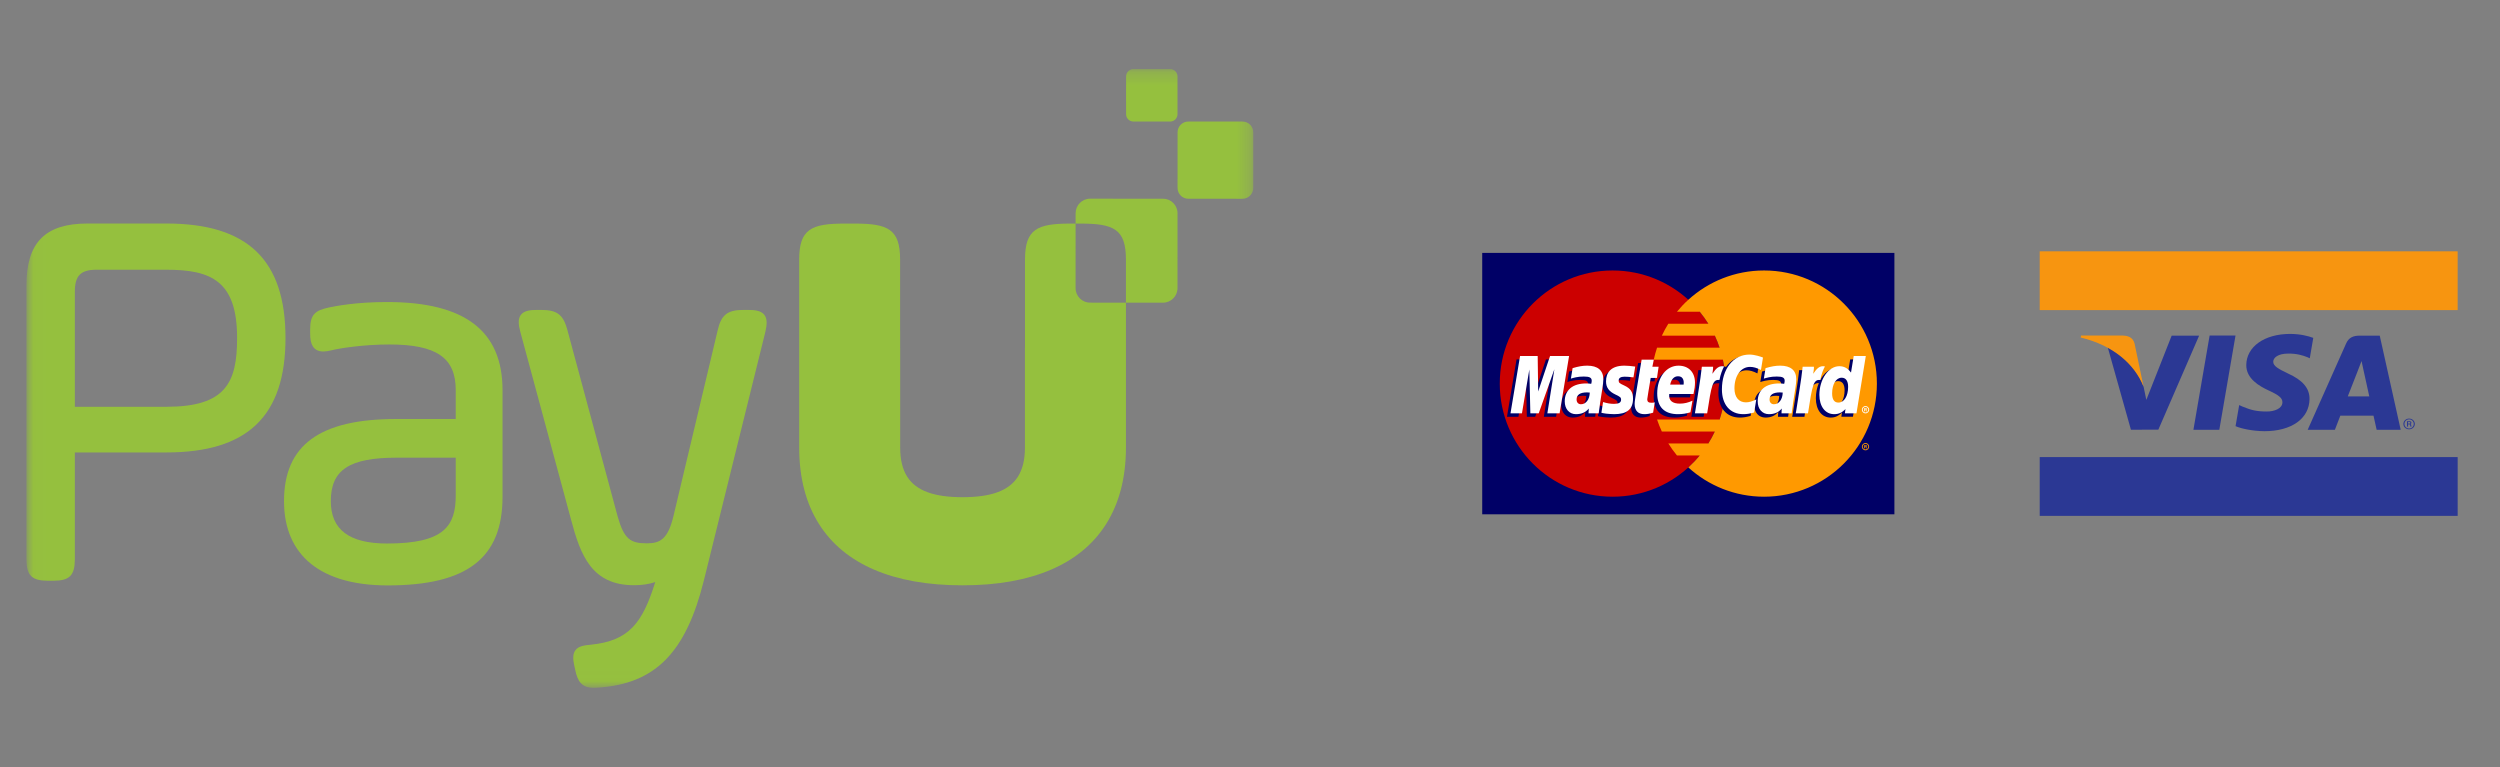 <?xml version="1.0" encoding="UTF-8" standalone="no"?>
<svg width="189px" height="58px" viewBox="0 0 189 58" version="1.1" xmlns="http://www.w3.org/2000/svg" xmlns:xlink="http://www.w3.org/1999/xlink" xmlns:sketch="http://www.bohemiancoding.com/sketch/ns">
    <rect x="0" y="0" width="189" height="58" fill="#808080" stroke="none"/>
    <!-- Generator: Sketch 3.3.1 (12005) - http://www.bohemiancoding.com/sketch -->
    <title>payu</title>
    <desc>Created with Sketch.</desc>
    <defs>
        <path id="path-1" d="M0.019,0.224 L92.748,0.224 L92.748,46.981 L0.019,46.981"></path>
    </defs>
    <g id="koszyk" stroke="none" stroke-width="1" fill="none" fill-rule="evenodd" sketch:type="MSPage">
        <g id="payu" sketch:type="MSArtboardGroup">
            <g id="PAYU-LOGO_SOLID_LIME_RGB" sketch:type="MSLayerGroup" transform="translate(2, 5)">
                <g id="Group-8">
                    <mask id="mask-2" sketch:name="Clip 2" fill="white">
                        <use xlink:href="#path-1"></use>
                    </mask>
                    <g id="Clip-2"></g>
                    <path d="M80.404,17.879 C79.802,17.879 79.313,17.385 79.314,16.776 L79.315,11.903 L78.913,11.903 C76.419,11.903 75.491,12.319 75.491,14.615 L75.491,19.989 C75.491,20.001 75.489,20.012 75.489,20.023 L75.489,21.201 C75.489,21.242 75.486,21.28 75.486,21.322 L75.486,28.83 C75.486,29.748 75.311,30.478 74.95,31.045 C74.27,32.104 72.924,32.586 70.769,32.589 C68.616,32.586 67.27,32.105 66.59,31.047 C66.228,30.479 66.053,29.748 66.053,28.83 L66.053,21.322 C66.053,21.28 66.051,21.242 66.05,21.201 L66.05,20.023 C66.05,20.012 66.048,20.001 66.048,19.989 L66.048,14.615 C66.048,12.319 65.121,11.903 62.626,11.903 L61.841,11.903 C59.346,11.903 58.419,12.319 58.419,14.615 L58.419,28.83 C58.419,31.117 58.929,33.054 59.915,34.614 C61.819,37.639 65.507,39.25 70.75,39.25 C70.757,39.25 70.763,39.249 70.769,39.249 C70.776,39.249 70.782,39.25 70.789,39.25 C76.032,39.25 79.72,37.639 81.624,34.614 C82.61,33.054 83.121,31.117 83.121,28.83 L83.121,17.88 L80.404,17.879" id="Fill-1" fill="#95C03E" sketch:type="MSShapeGroup" mask="url(#mask-2)"></path>
                    <path d="M91.936,10.027 L87.833,10.025 C87.386,10.025 87.023,9.658 87.023,9.206 L87.025,5.008 C87.025,4.555 87.388,4.189 87.835,4.189 L91.938,4.19 C92.386,4.19 92.748,4.557 92.748,5.01 L92.747,9.208 C92.746,9.66 92.384,10.027 91.936,10.027" id="Fill-3" fill="#95C03E" sketch:type="MSShapeGroup" mask="url(#mask-2)"></path>
                    <path d="M86.469,4.189 L83.682,4.188 C83.378,4.188 83.132,3.939 83.132,3.632 L83.133,0.78 C83.133,0.473 83.38,0.224 83.684,0.224 L86.47,0.225 C86.774,0.225 87.02,0.475 87.02,0.782 L87.019,3.633 C87.019,3.94 86.773,4.189 86.469,4.189" id="Fill-4" fill="#95C03E" sketch:type="MSShapeGroup" mask="url(#mask-2)"></path>
                    <path d="M15.925,20.552 C15.925,23.925 15.073,25.753 10.578,25.753 L3.658,25.753 L3.658,17.047 C3.658,15.84 4.102,15.391 5.296,15.391 L10.578,15.391 C13.964,15.391 15.925,16.235 15.925,20.552 L15.925,20.552 Z M10.578,11.898 L4.611,11.898 C1.422,11.898 0,13.335 0,16.558 L0,37.259 C0,38.504 0.395,38.904 1.627,38.904 L2.031,38.904 C3.262,38.904 3.658,38.504 3.658,37.259 L3.658,29.205 L10.578,29.205 C16.721,29.205 19.583,26.455 19.583,20.552 C19.583,14.647 16.721,11.898 10.578,11.898 L10.578,11.898 Z" id="Fill-5" fill="#95C03E" sketch:type="MSShapeGroup" mask="url(#mask-2)"></path>
                    <path d="M32.454,29.6 L32.454,32.437 C32.454,34.751 31.606,36.09 27.268,36.09 C24.402,36.09 23.009,35.042 23.009,32.886 C23.009,30.521 24.407,29.6 27.994,29.6 L32.454,29.6 L32.454,29.6 Z M27.268,17.834 C24.903,17.834 23.421,18.134 22.859,18.247 C21.864,18.466 21.448,18.742 21.448,19.886 L21.448,20.212 C21.448,20.661 21.513,20.971 21.654,21.19 C21.818,21.444 22.082,21.573 22.44,21.573 C22.614,21.573 22.816,21.544 23.057,21.483 C23.625,21.339 25.442,21.042 27.429,21.042 C30.999,21.042 32.454,22.041 32.454,24.491 L32.454,26.677 L27.953,26.677 C22.167,26.677 19.472,28.65 19.472,32.886 C19.472,36.995 22.255,39.257 27.308,39.257 C33.313,39.257 35.991,37.192 35.991,32.56 L35.991,24.491 C35.991,20.012 33.138,17.834 27.268,17.834 L27.268,17.834 Z" id="Fill-6" fill="#95C03E" sketch:type="MSShapeGroup" mask="url(#mask-2)"></path>
                    <path d="M55.782,18.799 C55.527,18.475 55.045,18.43 54.562,18.43 L54.199,18.43 C52.995,18.43 52.523,18.806 52.256,19.974 L48.91,34.032 C48.492,35.76 47.906,36.076 46.902,36.076 C45.672,36.076 45.18,35.779 44.689,34.025 L40.9,19.967 C40.586,18.79 40.123,18.43 38.919,18.43 L38.596,18.43 C38.11,18.43 37.626,18.476 37.377,18.804 C37.128,19.132 37.213,19.622 37.341,20.103 L41.171,34.283 C41.889,36.996 42.743,39.243 45.934,39.243 C46.53,39.243 47.08,39.159 47.539,39.003 C46.571,42.079 45.586,43.436 42.683,43.738 C42.094,43.787 41.711,43.872 41.498,44.162 C41.276,44.461 41.327,44.891 41.406,45.275 L41.486,45.638 C41.659,46.479 41.954,47 42.888,47 C42.986,47 43.092,46.995 43.205,46.985 C47.54,46.698 49.863,44.339 51.222,38.843 L55.86,20.093 C55.97,19.612 56.036,19.122 55.782,18.799" id="Fill-7" fill="#95C03E" sketch:type="MSShapeGroup" mask="url(#mask-2)"></path>
                </g>
                <path d="M85.931,10.023 L80.407,10.021 C79.804,10.021 79.316,10.515 79.316,11.123 L79.315,11.903 L79.698,11.903 C82.193,11.903 83.121,12.319 83.121,14.615 L83.121,17.88 L85.928,17.881 C86.531,17.881 87.019,17.388 87.019,16.779 L87.021,11.126 C87.022,10.517 86.533,10.023 85.931,10.023" id="Fill-9" fill="#95C03E" sketch:type="MSShapeGroup"></path>
            </g>
            <g id="Visa" sketch:type="MSLayerGroup" transform="translate(154, 19)">
                <g id="Visa_Inc._logo" transform="translate(3.019, 6.111)" sketch:type="MSShapeGroup">
                    <g id="g10" transform="translate(12.937, 3.878) scale(1, -1) translate(-12.937, -3.878) translate(0.043, 0.005)">
                        <g id="g4163" transform="translate(0.086, 0.096)">
                            <g id="g12" transform="translate(8.674, 0.274)" fill="#2B3894">
                                <path d="M0,0 L1.225,7.124 L3.183,7.124 L1.958,0 L0,0" id="path14"></path>
                            </g>
                            <g id="g16" transform="translate(11.8, 0.069)" fill="#2B3894">
                                <path d="M5.936,7.154 C5.549,7.297 4.94,7.453 4.181,7.453 C2.245,7.453 0.882,6.487 0.871,5.102 C0.859,4.078 1.844,3.507 2.586,3.167 C3.349,2.818 3.606,2.595 3.603,2.283 C3.597,1.805 2.994,1.587 2.43,1.587 C1.646,1.587 1.23,1.694 0.586,1.96 L0.334,2.074 L0.06,0.479 C0.517,0.281 1.363,0.108 2.242,0.099 C4.299,0.099 5.636,1.055 5.652,2.533 C5.659,3.345 5.137,3.961 4.007,4.469 C3.323,4.799 2.903,5.018 2.908,5.352 C2.908,5.648 3.263,5.965 4.03,5.965 C4.67,5.975 5.134,5.836 5.495,5.692 L5.671,5.61 L5.936,7.154" id="path18"></path>
                            </g>
                            <g id="g20" transform="translate(17.208, 0.17)" fill="#2B3894">
                                <path d="M3.136,2.63 C3.298,3.04 3.916,4.622 3.916,4.622 C3.905,4.603 4.078,5.034 4.177,5.301 L4.309,4.687 C4.309,4.687 4.684,2.986 4.762,2.63 L3.136,2.63 L3.136,2.63 Z M5.552,7.221 L4.039,7.221 C3.569,7.221 3.218,7.095 3.012,6.631 L0.104,0.102 L2.161,0.102 C2.161,0.102 2.496,0.98 2.573,1.173 C2.797,1.173 4.796,1.169 5.081,1.169 C5.14,0.921 5.319,0.102 5.319,0.102 L7.137,0.102 L5.552,7.221 L5.552,7.221 Z" id="path22"></path>
                            </g>
                            <g id="g24" transform="translate(2.103, 0.238)" fill="#2B3894">
                                <path d="M4.928,7.154 L3.011,2.297 L2.806,3.285 C2.449,4.422 1.337,5.655 0.093,6.273 L1.847,0.042 L3.919,0.044 L7.003,7.154 L4.928,7.154" id="path26"></path>
                            </g>
                            <g id="g28" transform="translate(0.087, 3.505)" fill="#F79510">
                                <path d="M3.248,3.893 L0.09,3.893 L0.064,3.745 C2.521,3.155 4.147,1.731 4.822,0.018 L4.136,3.292 C4.017,3.743 3.673,3.877 3.248,3.893" id="path30"></path>
                            </g>
                            <g id="g32" transform="translate(24.454, 0.214)" fill="#2B3894">
                                <path d="M0.448,0.526 L0.541,0.526 C0.606,0.526 0.62,0.562 0.62,0.591 C0.62,0.641 0.585,0.652 0.532,0.652 L0.448,0.652 L0.448,0.526 L0.448,0.526 Z M0.368,0.708 L0.559,0.708 C0.604,0.708 0.701,0.697 0.701,0.591 C0.701,0.563 0.693,0.524 0.629,0.498 L0.629,0.496 C0.684,0.487 0.687,0.438 0.69,0.398 C0.694,0.335 0.69,0.324 0.708,0.302 L0.625,0.302 C0.609,0.317 0.612,0.329 0.609,0.395 C0.609,0.432 0.604,0.47 0.514,0.47 L0.448,0.47 L0.448,0.302 L0.368,0.302 L0.368,0.708 L0.368,0.708 Z M0.526,0.157 C0.722,0.157 0.877,0.31 0.877,0.502 C0.877,0.693 0.722,0.846 0.526,0.846 C0.33,0.846 0.175,0.693 0.175,0.502 C0.175,0.31 0.33,0.157 0.526,0.157 L0.526,0.157 Z M0.526,0.908 C0.768,0.908 0.958,0.726 0.958,0.502 C0.958,0.277 0.768,0.095 0.526,0.095 C0.284,0.095 0.094,0.277 0.094,0.502 C0.094,0.726 0.284,0.908 0.526,0.908 L0.526,0.908 Z" id="path34"></path>
                            </g>
                        </g>
                    </g>
                </g>
                <rect id="Rectangle-176" fill="#F79510" sketch:type="MSShapeGroup" x="0.202" y="0" width="31.597" height="4.444"></rect>
                <rect id="Rectangle-176-Copy" fill="#2B3894" sketch:type="MSShapeGroup" x="0.202" y="15.556" width="31.597" height="4.444"></rect>
            </g>
            <g id="mastecard" sketch:type="MSLayerGroup" transform="translate(112, 19)">
                <path d="M0.056,0.119 L31.217,0.119 L31.217,19.881 L0.056,19.881 L0.056,0.119 Z" id="Fill-1" fill="#000066" sketch:type="MSShapeGroup"></path>
                <g id="Group" transform="translate(1.348, 1.351)" sketch:type="MSShapeGroup">
                    <path d="M17.094,8.649 C17.094,13.371 13.275,17.2 8.564,17.2 C3.853,17.2 0.034,13.371 0.034,8.649 C0.034,3.926 3.853,0.097 8.564,0.097 C13.275,0.097 17.094,3.926 17.094,8.649" id="Fill-2" fill="#CC0000"></path>
                    <path d="M20.016,0.097 C17.811,0.097 15.803,0.936 14.289,2.311 C13.981,2.591 13.694,2.894 13.429,3.216 L15.152,3.216 C15.387,3.503 15.604,3.805 15.802,4.122 L12.778,4.122 C12.597,4.412 12.433,4.714 12.287,5.027 L16.293,5.027 C16.43,5.321 16.551,5.622 16.654,5.933 L11.925,5.933 C11.827,6.228 11.744,6.53 11.677,6.838 L16.902,6.838 C17.027,7.422 17.094,8.027 17.094,8.649 C17.094,9.598 16.939,10.512 16.654,11.365 L11.925,11.365 C12.029,11.675 12.15,11.977 12.286,12.271 L16.293,12.271 C16.147,12.583 15.983,12.885 15.801,13.176 L12.778,13.176 C12.975,13.492 13.193,13.794 13.429,14.081 L15.151,14.081 C14.886,14.404 14.599,14.706 14.29,14.987 C15.804,16.362 17.811,17.2 20.016,17.2 C24.726,17.2 28.545,13.371 28.545,8.649 C28.545,3.926 24.726,0.097 20.016,0.097" id="Fill-3" fill="#FF9900"></path>
                    <path d="M27.408,13.415 C27.408,13.263 27.532,13.139 27.684,13.139 C27.837,13.139 27.959,13.263 27.959,13.415 C27.959,13.568 27.837,13.692 27.684,13.692 C27.532,13.692 27.408,13.568 27.408,13.415 L27.408,13.415 Z M27.684,13.625 C27.799,13.625 27.893,13.531 27.893,13.415 C27.893,13.299 27.799,13.206 27.684,13.206 C27.568,13.206 27.474,13.299 27.474,13.415 C27.474,13.531 27.568,13.625 27.684,13.625 L27.684,13.625 Z M27.647,13.536 L27.59,13.536 L27.59,13.294 L27.693,13.294 C27.714,13.294 27.736,13.294 27.755,13.306 C27.774,13.32 27.785,13.343 27.785,13.367 C27.785,13.394 27.769,13.42 27.743,13.43 L27.788,13.536 L27.725,13.536 L27.688,13.441 L27.647,13.441 L27.647,13.536 L27.647,13.536 Z M27.647,13.399 L27.678,13.399 C27.69,13.399 27.702,13.4 27.712,13.394 C27.722,13.388 27.727,13.377 27.727,13.366 C27.727,13.357 27.72,13.346 27.713,13.341 C27.703,13.336 27.687,13.337 27.677,13.337 L27.647,13.337 L27.647,13.399 L27.647,13.399 Z" id="Fill-4" fill="#FF9900"></path>
                    <path d="M6.572,9.585 C6.475,9.574 6.432,9.57 6.365,9.57 C5.841,9.57 5.575,9.751 5.575,10.107 C5.575,10.327 5.705,10.467 5.907,10.467 C6.284,10.467 6.556,10.107 6.572,9.585 L6.572,9.585 Z M7.246,11.157 L6.478,11.157 L6.496,10.791 C6.262,11.08 5.95,11.218 5.525,11.218 C5.024,11.218 4.679,10.825 4.679,10.254 C4.679,9.395 5.278,8.894 6.305,8.894 C6.411,8.894 6.545,8.904 6.683,8.921 C6.711,8.805 6.719,8.755 6.719,8.693 C6.719,8.459 6.558,8.371 6.125,8.371 C5.672,8.367 5.298,8.48 5.145,8.531 C5.155,8.472 5.273,7.737 5.273,7.737 C5.735,7.601 6.039,7.55 6.381,7.55 C7.177,7.55 7.598,7.908 7.597,8.585 C7.599,8.766 7.569,8.989 7.522,9.284 C7.442,9.794 7.269,10.89 7.246,11.157 L7.246,11.157 Z" id="Fill-5" fill="#000066"></path>
                    <path d="M4.292,11.157 L3.366,11.157 L3.897,7.823 L2.712,11.157 L2.081,11.157 L2.003,7.841 L1.445,11.157 L0.579,11.157 L1.303,6.819 L2.634,6.819 L2.715,9.247 L3.527,6.819 L5.008,6.819 L4.292,11.157" id="Fill-6" fill="#000066"></path>
                    <path d="M21.16,9.585 C21.063,9.574 21.02,9.57 20.954,9.57 C20.429,9.57 20.163,9.751 20.163,10.107 C20.163,10.327 20.292,10.467 20.495,10.467 C20.872,10.467 21.144,10.107 21.16,9.585 L21.16,9.585 Z M21.834,11.157 L21.067,11.157 L21.084,10.791 C20.85,11.08 20.538,11.218 20.114,11.218 C19.612,11.218 19.268,10.825 19.268,10.254 C19.268,9.395 19.866,8.894 20.893,8.894 C20.998,8.894 21.133,8.904 21.271,8.921 C21.299,8.805 21.307,8.755 21.307,8.693 C21.307,8.459 21.146,8.371 20.713,8.371 C20.26,8.367 19.886,8.48 19.732,8.531 C19.743,8.472 19.862,7.737 19.862,7.737 C20.323,7.601 20.627,7.55 20.969,7.55 C21.765,7.55 22.186,7.908 22.185,8.585 C22.187,8.766 22.157,8.989 22.11,9.284 C22.03,9.794 21.857,10.89 21.834,11.157 L21.834,11.157 Z" id="Fill-7" fill="#000066"></path>
                    <path d="M11.361,11.103 C11.108,11.183 10.91,11.218 10.696,11.218 C10.222,11.218 9.964,10.945 9.964,10.443 C9.958,10.287 10.032,9.876 10.091,9.502 C10.144,9.173 10.493,7.095 10.493,7.095 L11.413,7.095 L11.306,7.629 L11.862,7.629 L11.736,8.477 L11.178,8.477 C11.071,9.148 10.919,9.983 10.917,10.094 C10.917,10.276 11.014,10.356 11.234,10.356 C11.34,10.356 11.421,10.345 11.484,10.322 L11.361,11.103" id="Fill-8" fill="#000066"></path>
                    <path d="M14.183,11.074 C13.867,11.171 13.562,11.219 13.239,11.218 C12.208,11.216 11.671,10.677 11.671,9.644 C11.671,8.438 12.354,7.55 13.282,7.55 C14.041,7.55 14.526,8.047 14.526,8.826 C14.526,9.086 14.493,9.338 14.412,9.694 L12.579,9.694 C12.517,10.206 12.844,10.419 13.38,10.419 C13.709,10.419 14.006,10.351 14.336,10.197 L14.183,11.074 L14.183,11.074 Z M13.666,8.983 C13.671,8.91 13.763,8.354 13.237,8.354 C12.944,8.354 12.735,8.578 12.65,8.983 L13.666,8.983 L13.666,8.983 Z" id="Fill-9" fill="#000066"></path>
                    <path d="M7.801,8.745 C7.801,9.19 8.017,9.498 8.506,9.729 C8.881,9.906 8.939,9.958 8.939,10.119 C8.939,10.338 8.774,10.438 8.408,10.438 C8.131,10.438 7.874,10.394 7.578,10.298 C7.578,10.298 7.456,11.076 7.451,11.113 C7.661,11.159 7.849,11.201 8.414,11.218 C9.391,11.218 9.843,10.845 9.843,10.039 C9.843,9.554 9.654,9.269 9.19,9.055 C8.802,8.877 8.757,8.837 8.757,8.672 C8.757,8.482 8.911,8.384 9.21,8.384 C9.392,8.384 9.64,8.404 9.876,8.437 L10.007,7.619 C9.767,7.581 9.404,7.55 9.192,7.55 C8.156,7.55 7.798,8.093 7.801,8.745" id="Fill-10" fill="#000066"></path>
                    <path d="M18.687,7.644 C18.944,7.644 19.184,7.711 19.514,7.878 L19.666,6.936 C19.53,6.883 19.053,6.569 18.648,6.569 C18.029,6.569 17.504,6.878 17.136,7.386 C16.599,7.208 16.377,7.568 16.107,7.928 L15.866,7.984 C15.884,7.866 15.901,7.748 15.896,7.629 L15.045,7.629 C14.929,8.721 14.723,9.827 14.562,10.919 L14.52,11.157 L15.446,11.157 C15.601,10.149 15.685,9.505 15.737,9.068 L16.086,8.874 C16.138,8.679 16.301,8.614 16.628,8.622 C16.585,8.852 16.562,9.094 16.562,9.345 C16.562,10.499 17.184,11.218 18.181,11.218 C18.437,11.218 18.658,11.184 18.999,11.091 L19.162,10.102 C18.855,10.253 18.603,10.325 18.375,10.325 C17.837,10.325 17.511,9.926 17.511,9.268 C17.511,8.313 17.995,7.644 18.687,7.644" id="Fill-11" fill="#000066"></path>
                    <path d="M26.527,6.819 L26.321,8.072 C26.068,7.738 25.796,7.496 25.437,7.496 C24.97,7.496 24.545,7.852 24.266,8.375 C23.878,8.294 23.478,8.157 23.478,8.157 L23.477,8.16 C23.508,7.868 23.521,7.69 23.518,7.629 L22.668,7.629 C22.552,8.721 22.346,9.827 22.185,10.919 L22.142,11.157 L23.069,11.157 C23.194,10.343 23.29,9.666 23.36,9.13 C23.677,8.843 23.835,8.593 24.155,8.609 C24.013,8.953 23.931,9.348 23.931,9.754 C23.931,10.636 24.375,11.218 25.049,11.218 C25.388,11.218 25.648,11.1 25.902,10.828 L25.859,11.156 L26.735,11.156 L27.44,6.819 L26.527,6.819 L26.527,6.819 Z M25.369,10.342 C25.054,10.342 24.894,10.107 24.894,9.646 C24.894,8.953 25.192,8.461 25.612,8.461 C25.931,8.461 26.103,8.704 26.103,9.152 C26.103,9.852 25.8,10.342 25.369,10.342 L25.369,10.342 Z" id="Fill-12" fill="#000066"></path>
                    <path d="M4.558,10.899 L3.632,10.899 L4.163,7.565 L2.979,10.899 L2.347,10.899 L2.269,7.584 L1.712,10.899 L0.845,10.899 L1.569,6.562 L2.901,6.562 L2.938,9.247 L3.836,6.562 L5.275,6.562 L4.558,10.899" id="Fill-13" fill="#FFFFFF"></path>
                    <path d="M6.839,9.328 C6.742,9.317 6.699,9.314 6.632,9.314 C6.107,9.314 5.842,9.494 5.842,9.85 C5.842,10.069 5.971,10.21 6.174,10.21 C6.551,10.21 6.823,9.85 6.839,9.328 L6.839,9.328 Z M7.512,10.899 L6.745,10.899 L6.763,10.534 C6.529,10.822 6.216,10.96 5.792,10.96 C5.29,10.96 4.946,10.567 4.946,9.997 C4.946,9.137 5.545,8.637 6.572,8.637 C6.677,8.637 6.812,8.647 6.949,8.665 C6.978,8.548 6.986,8.498 6.986,8.435 C6.986,8.202 6.824,8.115 6.392,8.115 C5.938,8.109 5.565,8.223 5.411,8.273 C5.421,8.215 5.54,7.48 5.54,7.48 C6.001,7.344 6.306,7.293 6.648,7.293 C7.443,7.293 7.864,7.651 7.864,8.327 C7.865,8.509 7.835,8.733 7.789,9.026 C7.708,9.537 7.536,10.633 7.512,10.899 L7.512,10.899 Z" id="Fill-14" fill="#FFFFFF"></path>
                    <path d="M19.932,6.679 L19.781,7.62 C19.45,7.454 19.211,7.386 18.954,7.386 C18.262,7.386 17.777,8.056 17.777,9.011 C17.777,9.67 18.103,10.067 18.642,10.067 C18.87,10.067 19.122,9.997 19.428,9.845 L19.265,10.833 C18.924,10.926 18.704,10.96 18.447,10.96 C17.45,10.96 16.829,10.242 16.829,9.088 C16.829,7.537 17.688,6.454 18.915,6.454 C19.319,6.454 19.797,6.625 19.932,6.679" id="Fill-15" fill="#FFFFFF"></path>
                    <path d="M21.426,9.328 C21.33,9.317 21.287,9.314 21.22,9.314 C20.695,9.314 20.43,9.494 20.43,9.85 C20.43,10.069 20.559,10.21 20.762,10.21 C21.138,10.21 21.411,9.85 21.426,9.328 L21.426,9.328 Z M22.1,10.899 L21.333,10.899 L21.351,10.534 C21.116,10.822 20.804,10.96 20.38,10.96 C19.878,10.96 19.534,10.567 19.534,9.997 C19.534,9.137 20.132,8.637 21.16,8.637 C21.265,8.637 21.399,8.647 21.537,8.665 C21.566,8.548 21.573,8.498 21.573,8.435 C21.573,8.202 21.412,8.115 20.98,8.115 C20.527,8.109 20.153,8.223 19.999,8.273 C20.009,8.215 20.128,7.48 20.128,7.48 C20.589,7.344 20.893,7.293 21.236,7.293 C22.031,7.293 22.452,7.651 22.452,8.327 C22.453,8.509 22.423,8.733 22.377,9.026 C22.296,9.537 22.124,10.633 22.1,10.899 L22.1,10.899 Z" id="Fill-16" fill="#FFFFFF"></path>
                    <path d="M11.628,10.846 C11.374,10.926 11.177,10.96 10.962,10.96 C10.489,10.96 10.23,10.688 10.23,10.186 C10.224,10.029 10.299,9.62 10.358,9.245 C10.411,8.916 10.759,6.838 10.759,6.838 L11.68,6.838 L11.572,7.372 L12.044,7.372 L11.919,8.22 L11.445,8.22 C11.338,8.891 11.185,9.726 11.183,9.837 C11.183,10.019 11.28,10.098 11.501,10.098 C11.606,10.098 11.688,10.088 11.75,10.065 L11.628,10.846" id="Fill-17" fill="#FFFFFF"></path>
                    <path d="M14.45,10.818 C14.134,10.915 13.828,10.961 13.505,10.96 C12.475,10.96 11.938,10.42 11.938,9.387 C11.938,8.181 12.621,7.293 13.548,7.293 C14.308,7.293 14.792,7.79 14.792,8.57 C14.792,8.829 14.759,9.081 14.679,9.437 L12.846,9.437 C12.784,9.949 13.111,10.163 13.646,10.163 C13.975,10.163 14.272,10.094 14.603,9.94 L14.45,10.818 L14.45,10.818 Z M13.933,8.726 C13.938,8.652 14.03,8.096 13.504,8.096 C13.211,8.096 13.002,8.321 12.916,8.726 L13.933,8.726 L13.933,8.726 Z" id="Fill-18" fill="#FFFFFF"></path>
                    <path d="M8.068,8.487 C8.068,8.934 8.283,9.241 8.773,9.472 C9.148,9.649 9.206,9.701 9.206,9.861 C9.206,10.081 9.041,10.181 8.674,10.181 C8.398,10.181 8.141,10.138 7.844,10.042 C7.844,10.042 7.723,10.819 7.717,10.856 C7.928,10.902 8.115,10.944 8.681,10.96 C9.658,10.96 10.109,10.588 10.109,9.781 C10.109,9.297 9.92,9.012 9.456,8.799 C9.068,8.62 9.024,8.58 9.024,8.415 C9.024,8.225 9.177,8.126 9.477,8.126 C9.658,8.126 9.907,8.147 10.142,8.18 L10.274,7.362 C10.034,7.324 9.671,7.293 9.459,7.293 C8.423,7.293 8.064,7.835 8.068,8.487" id="Fill-19" fill="#FFFFFF"></path>
                    <path d="M27.001,10.899 L26.126,10.899 L26.169,10.571 C25.915,10.843 25.654,10.96 25.315,10.96 C24.642,10.96 24.197,10.379 24.197,9.497 C24.197,8.323 24.887,7.334 25.704,7.334 C26.063,7.334 26.335,7.481 26.588,7.816 L26.793,6.562 L27.707,6.562 L27.001,10.899 L27.001,10.899 Z M25.635,10.084 C26.067,10.084 26.37,9.594 26.37,8.896 C26.37,8.447 26.197,8.204 25.879,8.204 C25.459,8.204 25.161,8.696 25.161,9.389 C25.161,9.851 25.32,10.084 25.635,10.084 L25.635,10.084 Z" id="Fill-20" fill="#FFFFFF"></path>
                    <path d="M22.934,7.372 C22.818,8.464 22.613,9.57 22.452,10.662 L22.409,10.899 L23.336,10.899 C23.667,8.742 23.747,8.321 24.266,8.374 C24.349,7.932 24.503,7.546 24.618,7.351 C24.23,7.27 24.013,7.489 23.729,7.907 C23.752,7.726 23.793,7.551 23.785,7.372 L22.934,7.372" id="Fill-21" fill="#FFFFFF"></path>
                    <path d="M15.312,7.372 C15.195,8.464 14.989,9.57 14.828,10.662 L14.786,10.899 L15.713,10.899 C16.044,8.742 16.124,8.321 16.643,8.374 C16.726,7.932 16.88,7.546 16.995,7.351 C16.607,7.27 16.39,7.489 16.107,7.907 C16.129,7.726 16.17,7.551 16.162,7.372 L15.312,7.372" id="Fill-22" fill="#FFFFFF"></path>
                    <path d="M27.408,10.623 C27.408,10.47 27.532,10.347 27.683,10.347 C27.836,10.347 27.959,10.47 27.959,10.623 C27.959,10.775 27.836,10.899 27.683,10.899 C27.532,10.899 27.408,10.775 27.408,10.623 L27.408,10.623 Z M27.683,10.833 C27.799,10.833 27.893,10.739 27.893,10.623 C27.893,10.507 27.799,10.413 27.683,10.413 C27.568,10.413 27.474,10.507 27.474,10.623 C27.474,10.739 27.568,10.833 27.683,10.833 L27.683,10.833 Z M27.646,10.744 L27.59,10.744 L27.59,10.501 L27.692,10.501 C27.714,10.501 27.735,10.502 27.754,10.514 C27.774,10.527 27.785,10.55 27.785,10.574 C27.785,10.602 27.769,10.627 27.743,10.637 L27.788,10.744 L27.725,10.744 L27.688,10.648 L27.646,10.648 L27.646,10.744 L27.646,10.744 Z M27.646,10.606 L27.677,10.606 C27.689,10.606 27.702,10.608 27.712,10.602 C27.721,10.596 27.726,10.584 27.726,10.574 C27.726,10.565 27.72,10.554 27.712,10.549 C27.703,10.543 27.687,10.545 27.676,10.545 L27.646,10.545 L27.646,10.606 L27.646,10.606 Z" id="Fill-23" fill="#FFFFFF"></path>
                </g>
            </g>
        </g>
    </g>
</svg>